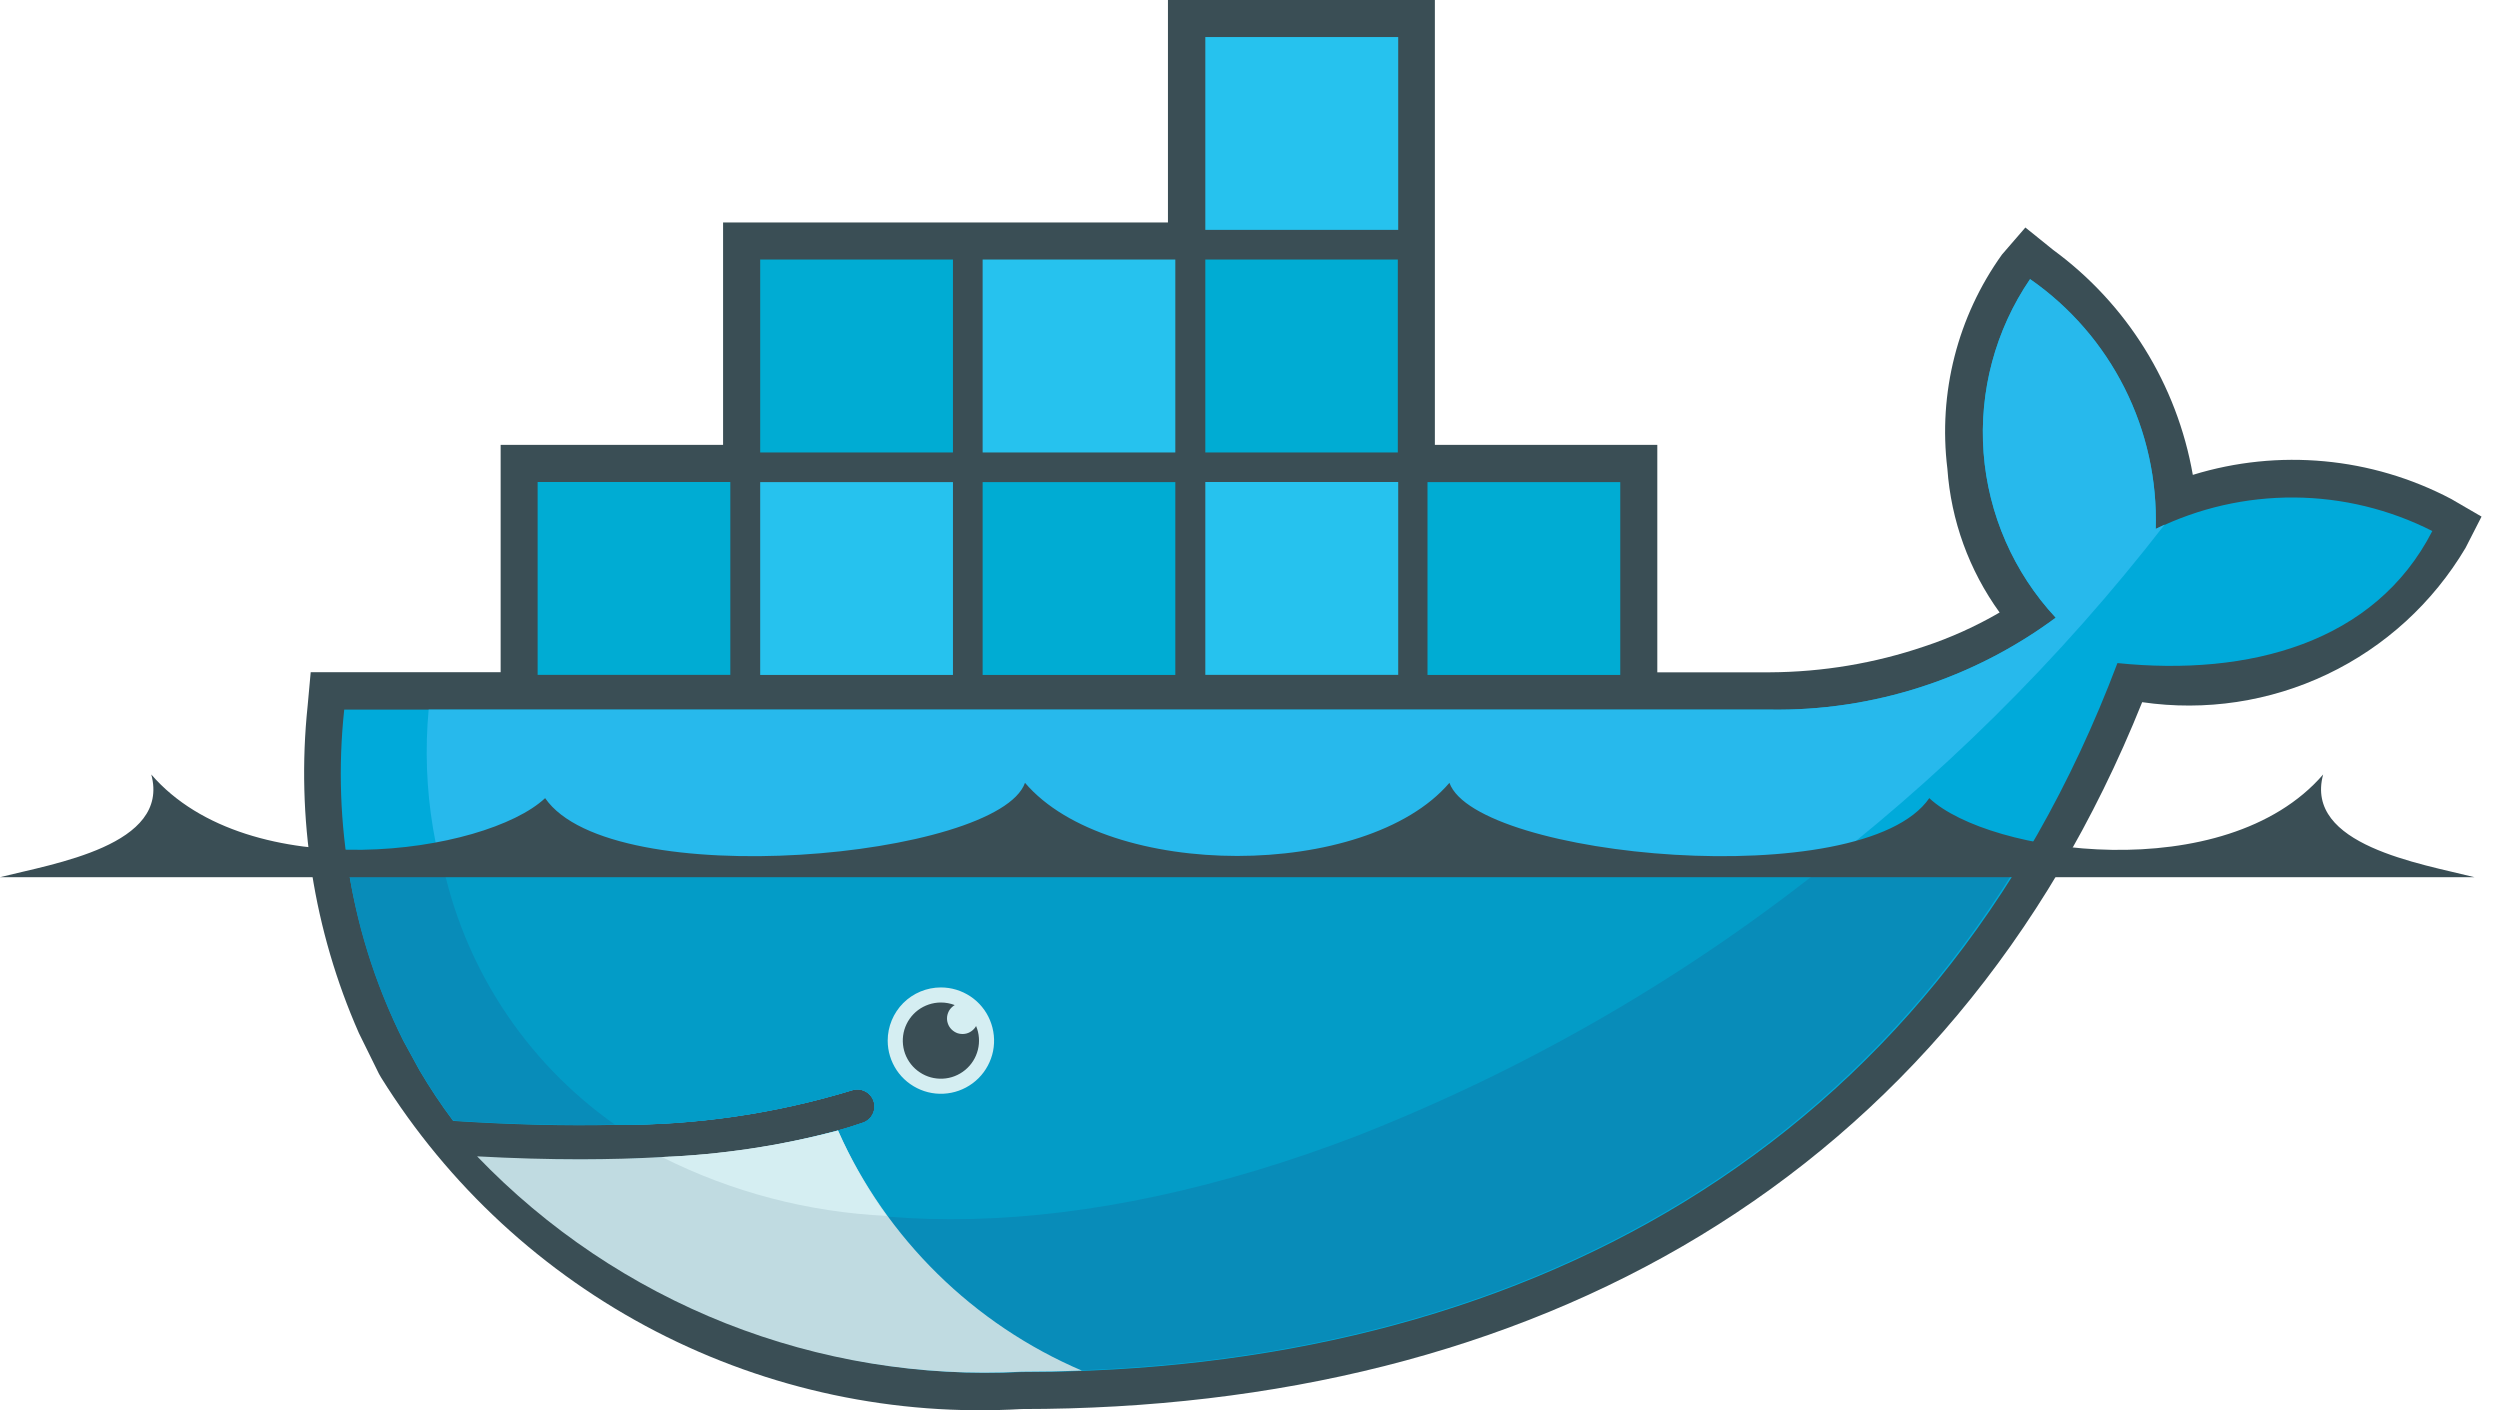 <svg width="39" height="22" viewBox="0 0 39 22" fill="none" xmlns="http://www.w3.org/2000/svg">
<path d="M22.386 6.94H25.854V10.488H27.61C28.43 10.484 29.245 10.348 30.021 10.084C30.429 9.949 30.822 9.771 31.194 9.555C30.718 8.897 30.436 8.12 30.379 7.311C30.234 6.13 30.538 4.938 31.231 3.971L31.596 3.549L32.03 3.899C33.182 4.743 33.962 6.001 34.208 7.408C35.547 6.996 36.995 7.13 38.235 7.782L38.712 8.059L38.462 8.548C37.954 9.404 37.204 10.09 36.306 10.518C35.408 10.946 34.403 11.098 33.418 10.954C30.414 18.437 23.879 21.981 15.94 21.981C13.963 22.098 11.992 21.68 10.232 20.77C8.473 19.86 6.993 18.493 5.946 16.811L5.912 16.752L5.599 16.117C4.892 14.514 4.617 12.754 4.799 11.012L4.847 10.486H7.81V6.94H11.28V3.47H18.22V0H22.384V6.94H22.386Z" fill="#3A4E55"/>
<path d="M33.63 8.254C33.653 7.492 33.487 6.736 33.144 6.055C32.802 5.374 32.295 4.789 31.669 4.354C31.127 5.149 30.872 6.105 30.944 7.065C31.017 8.024 31.413 8.931 32.069 9.636C30.78 10.591 29.213 11.095 27.61 11.07H5.37C5.179 12.845 5.499 14.637 6.292 16.236L6.545 16.699C6.705 16.971 6.88 17.234 7.069 17.486C7.983 17.545 8.826 17.566 9.597 17.548C10.848 17.556 12.091 17.375 13.287 17.01C13.354 16.987 13.428 16.992 13.491 17.023C13.555 17.054 13.604 17.109 13.627 17.176C13.65 17.242 13.645 17.316 13.614 17.38C13.583 17.443 13.528 17.492 13.461 17.515C13.337 17.558 13.207 17.599 13.073 17.637C12.241 17.869 11.385 18.009 10.522 18.052C10.583 18.052 10.459 18.061 10.459 18.061L10.345 18.071C9.42 18.111 8.494 18.109 7.569 18.062L7.555 18.072C8.634 19.194 9.94 20.071 11.386 20.646C12.831 21.221 14.384 21.479 15.938 21.404C23.624 21.404 30.144 17.996 33.032 10.344C35.081 10.554 37.05 10.031 37.944 8.284C37.276 7.945 36.539 7.766 35.79 7.761C35.041 7.756 34.301 7.924 33.628 8.254" fill="#00AADA"/>
<path d="M33.629 8.254C33.653 7.492 33.486 6.736 33.144 6.055C32.802 5.374 32.295 4.789 31.669 4.354C31.127 5.149 30.872 6.105 30.944 7.065C31.017 8.024 31.413 8.931 32.069 9.636C30.78 10.591 29.213 11.095 27.61 11.07H6.687C6.573 12.309 6.781 13.557 7.291 14.692C7.801 15.827 8.596 16.811 9.599 17.548C10.849 17.556 12.093 17.375 13.289 17.01C13.322 16.999 13.357 16.994 13.392 16.996C13.427 16.998 13.461 17.007 13.492 17.023C13.524 17.038 13.552 17.059 13.575 17.086C13.599 17.112 13.617 17.142 13.628 17.176C13.639 17.209 13.644 17.244 13.642 17.279C13.64 17.314 13.631 17.348 13.616 17.38C13.6 17.411 13.579 17.439 13.553 17.462C13.526 17.486 13.496 17.504 13.463 17.515C13.338 17.558 13.208 17.599 13.074 17.637C12.22 17.876 11.342 18.022 10.456 18.071L10.43 18.04C13.045 19.383 16.839 19.377 21.188 17.707C26.151 15.702 30.492 12.415 33.769 8.183L33.631 8.249" fill="#27B9EC"/>
<path d="M5.411 13.383C5.542 14.376 5.84 15.339 6.292 16.233L6.545 16.696C6.705 16.968 6.88 17.23 7.069 17.482C7.983 17.541 8.826 17.562 9.597 17.545C10.847 17.552 12.091 17.371 13.287 17.007C13.32 16.995 13.355 16.991 13.39 16.993C13.425 16.995 13.46 17.004 13.491 17.019C13.523 17.035 13.551 17.056 13.574 17.082C13.597 17.108 13.615 17.139 13.627 17.172C13.638 17.205 13.643 17.24 13.641 17.275C13.639 17.31 13.63 17.345 13.614 17.376C13.599 17.407 13.578 17.436 13.551 17.459C13.525 17.482 13.495 17.5 13.461 17.512C13.337 17.554 13.207 17.596 13.073 17.633C12.22 17.869 11.343 18.011 10.459 18.058H10.32C9.918 18.08 9.491 18.093 9.046 18.093C8.56 18.093 8.066 18.084 7.525 18.058C8.607 19.18 9.916 20.058 11.364 20.634C12.813 21.209 14.368 21.468 15.925 21.394C22.506 21.394 28.23 18.895 31.547 13.375L5.411 13.383Z" fill="#088CB9"/>
<path d="M6.886 13.385C7.222 15.069 8.192 16.559 9.597 17.547C10.847 17.554 12.091 17.373 13.287 17.009C13.354 16.986 13.428 16.99 13.491 17.021C13.555 17.052 13.604 17.107 13.627 17.174C13.65 17.241 13.645 17.314 13.614 17.378C13.583 17.442 13.528 17.49 13.461 17.513C13.337 17.556 13.207 17.598 13.073 17.635C12.215 17.87 11.335 18.013 10.446 18.059C13.062 19.402 16.845 19.383 21.192 17.711C23.876 16.654 26.382 15.195 28.626 13.384L6.886 13.385Z" fill="#039CC7"/>
<path d="M10.908 7.77H11.146V10.276H10.908V7.77ZM10.452 7.77H10.699V10.276H10.452V7.77ZM9.995 7.77H10.243V10.276H9.997V7.77H9.995ZM9.539 7.77H9.787V10.276H9.541V7.77H9.539ZM9.083 7.77H9.33V10.276H9.084V7.77H9.083ZM8.636 7.77H8.874V10.276H8.639V7.77H8.636ZM8.386 7.519H11.393V10.528H8.387V7.519H8.386ZM14.379 4.299H14.617V6.806H14.379V4.299ZM13.923 4.299H14.171V6.806H13.923V4.299ZM13.467 4.299H13.714V6.806H13.467V4.299ZM13.011 4.299H13.258V6.806H13.011V4.299ZM12.554 4.299H12.8V6.806H12.554V4.299ZM12.108 4.299H12.346V6.806H12.108V4.299ZM11.858 4.049H14.866V7.058H11.859V4.048L11.858 4.049Z" fill="#00ACD3"/>
<path d="M14.38 7.771H14.617V10.277H14.38V7.771ZM13.923 7.771H14.171V10.277H13.923V7.771ZM13.467 7.771H13.715V10.277H13.467V7.771ZM13.011 7.771H13.258V10.277H13.011V7.771ZM12.555 7.771H12.801V10.277H12.555V7.771ZM12.108 7.771H12.346V10.277H12.108V7.771ZM11.858 7.521H14.866V10.529H11.859V7.521H11.858Z" fill="#26C2EE"/>
<path d="M17.848 7.771H18.086V10.277H17.848V7.771ZM17.392 7.771H17.639V10.277H17.393V7.771H17.392ZM16.936 7.771H17.183V10.277H16.937V7.771H16.936ZM16.479 7.771H16.73V10.277H16.482V7.771H16.479ZM16.023 7.771H16.271V10.277H16.023V7.771ZM15.577 7.771H15.814V10.277H15.577V7.771ZM15.326 7.521H18.335V10.529H15.329V7.521H15.326Z" fill="#00ACD3"/>
<path d="M17.848 4.299H18.086V6.806H17.848V4.299ZM17.392 4.299H17.639V6.806H17.393V4.299H17.392ZM16.936 4.299H17.183V6.806H16.937V4.299H16.936ZM16.479 4.299H16.73V6.806H16.482V4.299H16.479ZM16.023 4.299H16.271V6.806H16.023V4.299ZM15.577 4.299H15.814V6.806H15.577V4.299ZM15.326 4.049H18.335V7.058H15.329V4.048L15.326 4.049ZM21.32 7.77H21.557V10.276H21.32V7.77ZM20.863 7.77H21.111V10.276H20.863V7.77ZM20.407 7.77H20.655V10.276H20.407V7.77ZM19.951 7.77H20.198V10.276H19.951V7.77ZM19.495 7.77H19.742V10.276H19.495V7.77ZM19.048 7.77H19.286V10.276H19.048V7.77ZM18.803 7.519H21.812V10.528H18.803V7.519Z" fill="#26C2EE"/>
<path d="M21.32 4.299H21.557V6.806H21.32V4.299ZM20.863 4.299H21.111V6.806H20.863V4.299ZM20.407 4.299H20.655V6.806H20.407V4.299ZM19.951 4.299H20.198V6.806H19.951V4.299ZM19.495 4.299H19.742V6.806H19.495V4.299ZM19.048 4.299H19.286V6.806H19.048V4.299ZM18.798 4.049H21.806V7.058H18.803V4.048L18.798 4.049Z" fill="#00ACD3"/>
<path d="M21.32 0.828H21.557V3.335H21.32V0.828ZM20.863 0.828H21.111V3.335H20.863V0.828ZM20.407 0.828H20.655V3.335H20.407V0.828ZM19.951 0.828H20.198V3.335H19.951V0.828ZM19.495 0.828H19.742V3.335H19.495V0.828ZM19.048 0.828H19.286V3.335H19.048V0.828ZM18.803 0.578H21.812V3.586H18.803V0.578Z" fill="#26C2EE"/>
<path d="M24.79 7.771H25.025V10.277H24.79V7.771ZM24.334 7.771H24.58V10.277H24.334V7.771ZM23.877 7.771H24.125V10.277H23.877V7.771ZM23.421 7.771H23.669V10.277H23.421V7.771ZM22.965 7.771H23.212V10.277H22.965V7.771ZM22.518 7.771H22.756V10.277H22.518V7.771ZM22.268 7.521H25.276V10.529H22.269V7.521H22.268Z" fill="#00ACD3"/>
<path d="M14.678 15.404C14.842 15.404 15.002 15.453 15.139 15.544C15.275 15.635 15.382 15.765 15.444 15.916C15.507 16.068 15.524 16.235 15.492 16.396C15.46 16.556 15.381 16.704 15.265 16.82C15.149 16.936 15.001 17.015 14.84 17.047C14.679 17.079 14.512 17.063 14.361 17C14.209 16.937 14.079 16.831 13.988 16.695C13.897 16.558 13.848 16.398 13.848 16.234C13.848 16.014 13.936 15.803 14.091 15.647C14.247 15.492 14.458 15.404 14.678 15.404Z" fill="#D5EEF2"/>
<path d="M14.678 15.639C14.752 15.639 14.825 15.653 14.894 15.679C14.862 15.698 14.834 15.724 14.813 15.755C14.793 15.786 14.78 15.822 14.775 15.858C14.771 15.896 14.774 15.933 14.787 15.968C14.799 16.003 14.819 16.035 14.846 16.061C14.873 16.087 14.905 16.107 14.94 16.119C14.976 16.13 15.013 16.133 15.05 16.128C15.087 16.123 15.122 16.109 15.153 16.087C15.184 16.066 15.209 16.038 15.227 16.006C15.276 16.123 15.286 16.253 15.255 16.377C15.224 16.501 15.155 16.611 15.056 16.692C14.958 16.773 14.836 16.821 14.709 16.827C14.582 16.834 14.456 16.8 14.35 16.729C14.243 16.659 14.163 16.556 14.119 16.437C14.076 16.317 14.072 16.186 14.108 16.064C14.145 15.942 14.219 15.835 14.321 15.758C14.423 15.682 14.547 15.64 14.674 15.639M0.001 13.684H38.601C37.761 13.472 35.943 13.184 36.241 12.082C34.714 13.85 31.028 13.326 30.097 12.451C29.062 13.954 23.031 13.383 22.611 12.212C21.313 13.733 17.288 13.733 15.99 12.212C15.575 13.383 9.539 13.954 8.504 12.451C7.573 13.323 3.889 13.85 2.36 12.082C2.66 13.188 0.839 13.472 0 13.684" fill="#3A4E55"/>
<path d="M16.883 21.384C15.186 20.66 13.825 19.321 13.073 17.636C12.175 17.874 11.254 18.013 10.326 18.05C9.924 18.073 9.502 18.084 9.058 18.085C8.548 18.085 8.009 18.07 7.443 18.039C8.535 19.176 9.859 20.065 11.325 20.645C12.791 21.224 14.365 21.482 15.939 21.399C16.256 21.399 16.571 21.393 16.883 21.381" fill="#C0DBE1"/>
<path d="M13.836 18.971C13.535 18.555 13.279 18.107 13.073 17.636C12.175 17.874 11.254 18.013 10.326 18.05C11.419 18.599 12.615 18.911 13.836 18.968" fill="#D5EEF2"/>
</svg>
